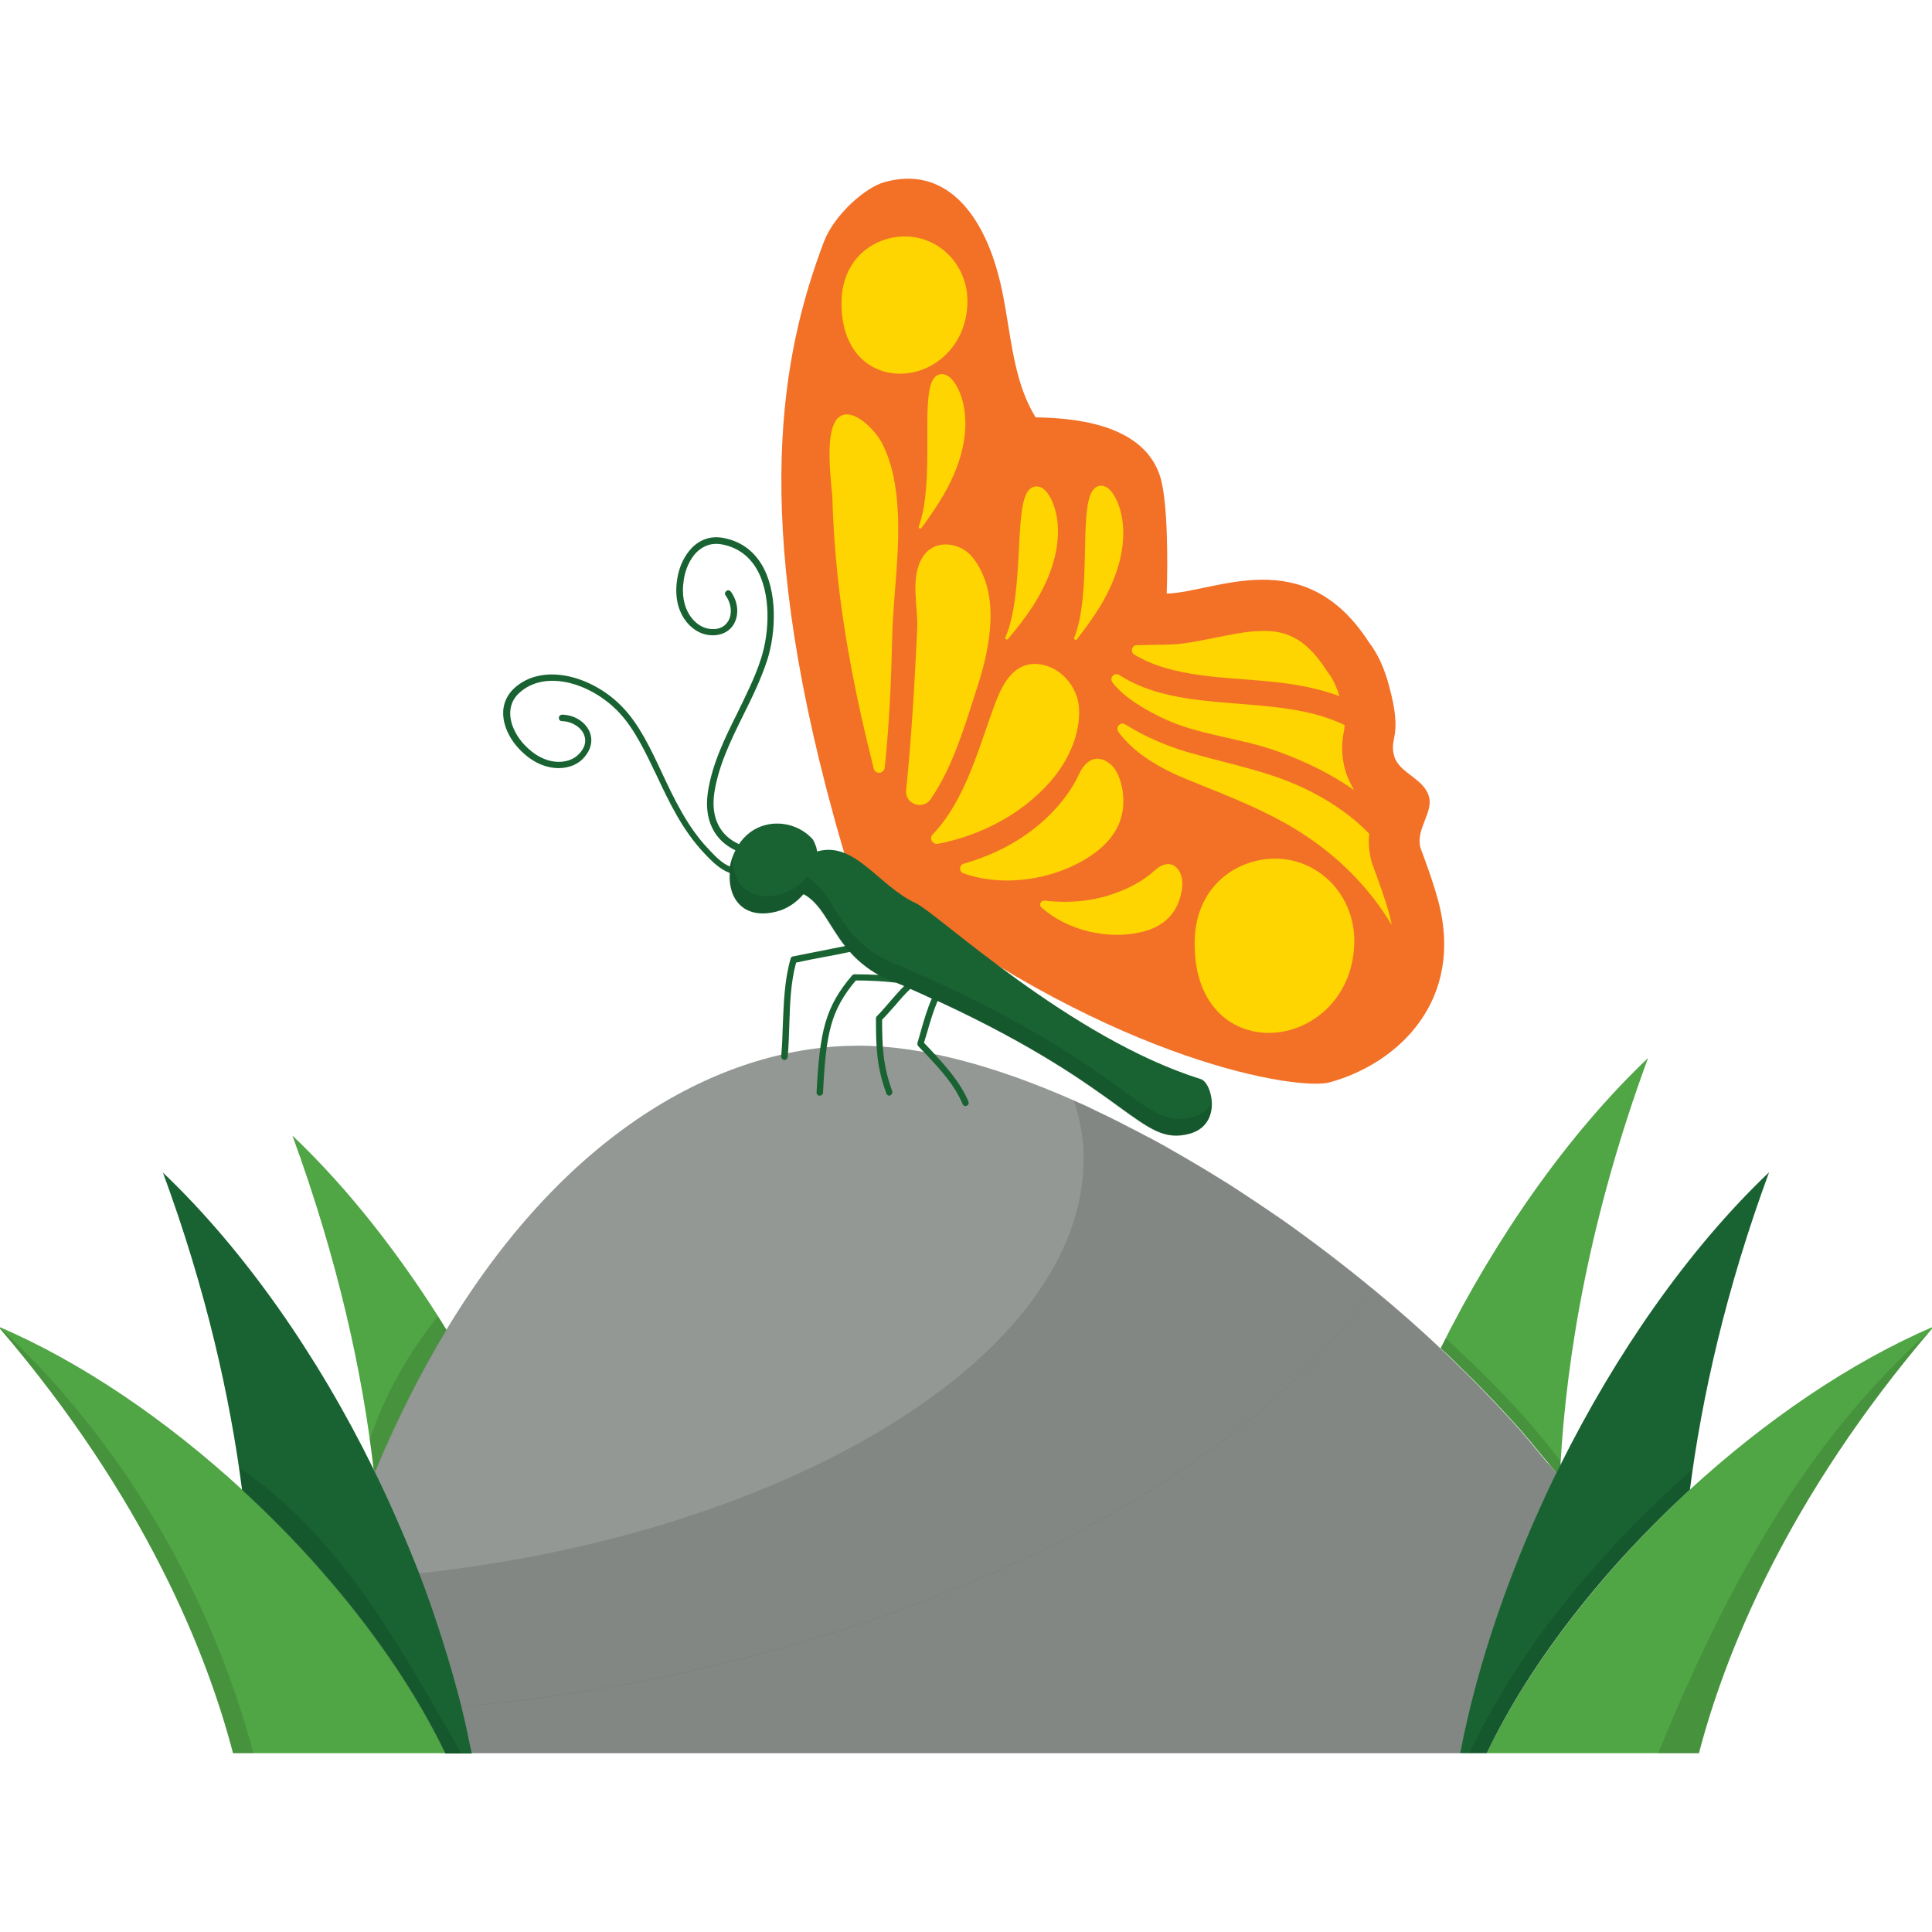 <svg xmlns="http://www.w3.org/2000/svg" xmlns:xlink="http://www.w3.org/1999/xlink" version="1.1" id="svg-edited-version" x="0px" y="0px" viewBox="0 0 595.3 595.3" enable-background="new 0 0 595.3 595.3" xml:space="preserve" class="injected-svg" data-src="https://preview.pixlr.com/images/svg/100/1/531c7df2a1e297de3b26c57f98d93f98cad14505c37a1f307068174d9847e65d.svg">
<g>
	<path fill="#50A545" d="M115.6,453.6c-0.2-0.3-0.3-0.7-0.5-1c-3.4-29.6-10.9-64.1-25-102.7c17.4,16.5,33.5,37.2,47.6,60   C129.8,422.8,122.4,437.3,115.6,453.6z M445.5,416.9c1.4,1.3,2.8,2.7,4.2,4.1c0,0,0,0,0.1,0.1c1.4,1.3,2.7,2.7,4.1,4   c0,0,0.1,0.1,0.1,0.1c1.3,1.3,2.6,2.7,3.9,4c0.1,0.1,0.1,0.1,0.2,0.2c1.3,1.3,2.5,2.6,3.8,4c0.1,0.1,0.1,0.2,0.2,0.2   c1.2,1.3,2.4,2.6,3.6,3.9c0.1,0.1,0.2,0.2,0.3,0.3c1.2,1.3,2.3,2.6,3.4,3.8c0.1,0.1,0.2,0.3,0.3,0.4c1.1,1.3,2.2,2.5,3.2,3.8   c0.1,0.2,0.3,0.3,0.4,0.5c1,1.2,2.1,2.5,3.1,3.7c0.2,0.2,0.3,0.4,0.5,0.6c0.9,1.1,1.8,2.2,2.7,3.3c0.4-0.8,0.8-1.6,1.2-2.3   c1.9-34,9-76.6,27-125.6c-24.6,23.4-46.8,55.1-63.9,89.4C444.4,415.9,444.9,416.4,445.5,416.9C445.5,416.9,445.5,416.9,445.5,416.9   z M92.7,540.2L92.7,540.2h44.5c-13.3-27.8-35.9-56.7-62.6-81.2c-23.2-21.3-49.4-39.3-75.2-50.3c45.5,53,64.5,101.2,72.4,131.5H92.7   z M458.1,540.2h50.8l0,0h14.6c7.9-30.3,26.9-78.5,72.4-131.5c-25.7,11-52,29-75.2,50.3C494.1,483.5,471.5,512.4,458.1,540.2z" originalFill="#50A545"/>
	<path fill="#939894" d="M479.6,453.9c-13.8,28.3-24.2,58.2-29.6,86.3H145.3c-0.9-4.7-2-9.5-3.2-14.4c-3.3-13.6-7.8-27.4-13-41.1   c-4-10.5-8.6-20.9-13.6-31.1c6.8-16.3,14.2-30.8,22-43.8c38.3-63.4,86.9-87.6,127.1-87.6c19.4,0,42.3,6.3,66.1,16.8c0,0,0,0,0,0   c1.8,0.8,3.7,1.6,5.5,2.5c0.3,0.1,0.6,0.3,1,0.5c1.5,0.7,3.1,1.5,4.6,2.2c0.4,0.2,0.8,0.4,1.2,0.6c1.5,0.7,3,1.5,4.5,2.3   c0.4,0.2,0.8,0.4,1.2,0.6c1.5,0.8,3.1,1.6,4.6,2.4c0.3,0.2,0.7,0.4,1,0.5c1.8,1,3.5,1.9,5.3,2.9c0.1,0.1,0.2,0.1,0.3,0.2   c5.8,3.3,11.7,6.8,17.5,10.4c0.1,0,0.1,0.1,0.2,0.1c1.8,1.2,3.6,2.3,5.4,3.5c0.2,0.1,0.4,0.3,0.6,0.4c1.7,1.1,3.4,2.3,5.1,3.4   c0.2,0.1,0.4,0.3,0.6,0.4c1.8,1.2,3.5,2.4,5.3,3.6c0.1,0.1,0.2,0.1,0.3,0.2c9.5,6.7,18.8,13.8,27.8,21.2   c7.8,6.4,15.4,13.1,22.5,19.9c0,0,0,0,0,0c1.4,1.3,2.8,2.7,4.2,4.1c0,0,0,0,0.1,0.1c1.4,1.3,2.7,2.7,4.1,4c0,0,0.1,0.1,0.1,0.1   c1.3,1.3,2.6,2.7,3.9,4c0.1,0.1,0.1,0.1,0.2,0.2c1.3,1.3,2.5,2.6,3.8,4c0.1,0.1,0.1,0.2,0.2,0.2c1.2,1.3,2.4,2.6,3.6,3.9   c0.1,0.1,0.2,0.2,0.3,0.3c1.2,1.3,2.3,2.6,3.4,3.8c0.1,0.1,0.2,0.3,0.3,0.4c1.1,1.3,2.2,2.5,3.2,3.8c0.1,0.2,0.3,0.3,0.4,0.5   c1,1.2,2.1,2.5,3.1,3.7c0.2,0.2,0.3,0.4,0.5,0.6C477.8,451.7,478.7,452.8,479.6,453.9z" originalFill="#939894"/>
	<path opacity="0.11" d="M449.9,540.2H145.3c-0.9-4.7-2-9.5-3.2-14.4c120.1-10.7,235.7-61.8,280.8-128.8   c7.8,6.4,15.4,13.1,22.5,19.9c0,0,0,0,0,0c1.4,1.3,2.8,2.7,4.2,4.1c0,0,0,0,0.1,0.1c1.4,1.3,2.7,2.7,4.1,4c0,0,0.1,0.1,0.1,0.1   c1.3,1.3,2.6,2.7,3.9,4c0.1,0.1,0.1,0.1,0.2,0.2c1.3,1.3,2.5,2.6,3.8,4c0.1,0.1,0.1,0.2,0.2,0.2c1.2,1.3,2.4,2.6,3.6,3.9   c0.1,0.1,0.2,0.2,0.3,0.3c1.2,1.3,2.3,2.6,3.4,3.8c0.1,0.1,0.2,0.3,0.3,0.4c1.1,1.3,2.2,2.5,3.2,3.8c0.1,0.2,0.3,0.3,0.4,0.5   c1,1.2,2.1,2.5,3.1,3.7c0.2,0.2,0.3,0.4,0.5,0.6c0.9,1.1,1.8,2.2,2.7,3.3C465.7,482.3,455.4,512.1,449.9,540.2z" fill="#000000" originalFill="#000000"/>
	<path fill="#F27127" d="M437.7,261.3c0,0,3.6,9.4,5.3,15.7c8.6,31.1-12.1,50.7-33.3,56.5c-9.4,2.6-65.2-5.9-133.4-57.1   c-4.5-3.4-9.6-5.8-14.6-8.4c-2.1-6.8-4.7-16-4.8-16.5c-25.6-93.1-16.2-142.2-3-177.1c3.2-8.3,12.9-16.8,18.7-18.3   c18.4-5.1,29.7,9.3,34.8,27.8c2.9,10.4,3.5,21.4,6.3,31.7c1.2,4.5,2.9,8.9,5.4,13c15.9,0.2,34.3,3.6,38.6,19   c2.2,8.2,2.1,26.6,1.8,35.3c15.1-0.4,42.3-16,62.3,15c3.1,4,4.9,8.6,6.2,13.4c4.4,16.2-0.1,15.7,1.6,21.7   c1.5,5.3,9.2,6.8,10.7,12.5C441.7,250.3,436.1,255.6,437.7,261.3z" originalFill="#F27127"/>
	<path fill="#196332" d="M142.2,525.9c1.2,4.8,2.2,9.6,3.2,14.4h-8.2c-13.3-27.8-35.9-56.7-62.6-81.2c-3.7-28.5-11-61.4-24.4-97.8   c25.1,23.9,47.7,56.4,64.9,91.4c0.2,0.3,0.3,0.7,0.5,1c5,10.2,9.5,20.6,13.6,31.1C134.4,498.5,138.8,512.3,142.2,525.9z    M480.7,451.6c-0.4,0.8-0.8,1.6-1.2,2.3c0,0,0,0,0,0c-13.8,28.3-24.2,58.2-29.6,86.3h8.2c13.3-27.8,35.9-56.7,62.6-81.2   c3.7-28.5,11-61.4,24.4-97.8C520.3,384.8,497.9,417,480.7,451.6z M370,332.5c-40.3-12.6-81.3-51.2-87.8-54.2   c-11.5-5.3-18.7-19.1-30.2-16c-0.1,0-0.1,0.1-0.2,0.1c-0.1-0.5-0.2-0.9-0.3-1.4c-0.3-0.8-0.6-1.6-1-2.3c-3.7-4.2-9.5-5.8-14.6-4.5   c-3.6,0.9-6.3,3.1-8.2,5.9c-6-2.7-8.7-8.3-7.6-15.8c1.3-8.5,5.2-16.4,9-24.1c2.7-5.4,5.4-11,7.3-16.8c2.7-8.4,3.3-21.3-1.8-29.6   c-2.8-4.5-6.8-7.2-12-8.1c-3.6-0.6-6.9,0.5-9.5,3.2c-2.2,2.3-3.8,5.6-4.4,9.3c-1.8,10.7,4.3,16.6,9.2,17.4c3.5,0.6,6.5-0.6,8.1-3.1   c1.8-2.9,1.5-7-0.8-10.2c-0.3-0.4-1-0.6-1.4-0.2c-0.4,0.3-0.6,0.9-0.2,1.4c1.8,2.5,2.1,5.8,0.7,8c-1.2,1.9-3.3,2.7-6.1,2.2   c-4-0.7-9-5.8-7.5-15.1c0.5-3.3,1.9-6.3,3.8-8.3c1.5-1.5,4-3.2,7.7-2.6c4.6,0.8,8.2,3.2,10.7,7.2c4.8,7.8,4.2,20,1.6,28   c-1.8,5.7-4.6,11.2-7.2,16.6c-3.9,7.8-7.9,15.9-9.2,24.7c-1.2,8.3,1.9,14.7,8.5,17.8c-0.8,1.6-1.4,3.3-1.7,5   c-2.4-1-4.3-2.9-6.8-5.6c-6.4-6.8-10.4-15.3-14.2-23.4c-3.5-7.5-6.9-14.6-11.8-19.8c-9-9.7-24.7-14.4-33.7-6.1   c-5.8,5.5-3.3,13.5,1.5,18.6c7.4,7.9,15.8,6.8,19.4,3.4c2.6-2.5,3.5-5.5,2.5-8.3c-1.2-3.2-4.6-5.5-8.6-5.6c-0.5,0-1,0.4-1,1   c0,0.6,0.4,1,1,1c3.1,0.1,5.9,1.9,6.8,4.3c0.8,2.1,0.1,4.3-2,6.2c-3,2.8-10.1,3.6-16.5-3.3c-4.1-4.4-6.4-11.3-1.6-15.8   c8.1-7.6,22.5-3,30.9,6c4.7,5,8,12,11.5,19.3c3.9,8.3,8,16.9,14.6,23.9c2.8,3,5.2,5.2,8,6.2c-0.6,7.5,3.9,14.5,14.3,11.9   c3.3-0.8,6.2-2.8,8.4-5.4c5.5,2.9,7.8,9.7,12.8,16c-2.3,0.5-4.7,0.9-7,1.4c-3,0.6-6.1,1.2-9.1,1.8c-0.4,0.1-0.6,0.3-0.7,0.7   c-1.9,6.6-2.1,13.6-2.4,20.5c-0.1,3.2-0.2,6.4-0.5,9.6c0,0.6,0.4,1,0.9,1.1c0,0,0.1,0,0.1,0c0.5,0,0.9-0.4,1-0.9   c0.3-3.2,0.4-6.5,0.5-9.7c0.2-6.5,0.4-13.2,2.1-19.4c2.8-0.6,5.7-1.2,8.5-1.7c2.7-0.5,5.4-1,8.1-1.6c2.3,2.6,5.1,5,8.8,7.1   c-2.4-0.1-4.8-0.2-7.2-0.2c-0.4,0-0.8,0.1-1,0.4c-8.3,9.8-9.9,17.2-10.9,36c0,0.6,0.4,1,0.9,1c0,0,0,0,0.1,0c0.5,0,1-0.4,1-1   c0.9-18.4,2.4-25.3,10.1-34.5c4.1,0,8.2,0.2,12.5,0.7c0.8,0.3,1.6,0.7,2.4,1c-1.5,1.5-2.8,3-4.1,4.5c-1.4,1.6-2.8,3.3-4.3,4.8   c-0.2,0.2-0.3,0.4-0.3,0.7c0,8.9,0.2,14.9,3.2,23.1c0.1,0.4,0.5,0.7,0.9,0.7c0.1,0,0.2,0,0.3-0.1c0.5-0.2,0.8-0.8,0.6-1.3   c-2.8-7.8-3.1-13.5-3.1-22c1.5-1.5,2.8-3.1,4.2-4.6c1.4-1.7,2.9-3.4,4.5-4.9c2.3,1,4.5,2,6.6,3c-1.4,3.2-2.4,6.6-3.3,9.8   c-0.4,1.3-0.7,2.6-1.1,3.8c-0.1,0.3,0,0.7,0.2,1c0.8,0.9,1.6,1.7,2.4,2.5c4.3,4.6,8.8,9.4,11.3,15.4c0.2,0.4,0.5,0.6,0.9,0.6   c0.1,0,0.3,0,0.4-0.1c0.5-0.2,0.7-0.8,0.5-1.3c-2.7-6.3-7.3-11.2-11.7-16c-0.7-0.7-1.3-1.4-2-2.1c0.3-1.1,0.7-2.2,1-3.3   c0.9-3.2,1.9-6.5,3.2-9.6c59.9,27.7,62.5,45.1,77.8,40.9C376.7,346.4,373.5,333.6,370,332.5z" originalFill="#196332"/>
	<path opacity="0.11" d="M115.1,452.6c-0.3-2.9-0.7-5.9-1.2-8.9c4.6-14.1,12-26.7,21-38.1c0.9,1.4,1.8,2.9,2.7,4.3   c-7.8,12.9-15.2,27.5-22,43.8C115.4,453.3,115.2,453,115.1,452.6z M445.5,416.9c1.4,1.3,2.8,2.7,4.2,4.1c0,0,0,0,0.1,0.1   c1.4,1.3,2.7,2.7,4.1,4c0,0,0.1,0.1,0.1,0.1c1.3,1.3,2.6,2.7,3.9,4c0.1,0.1,0.1,0.1,0.2,0.2c1.3,1.3,2.5,2.6,3.8,4   c0.1,0.1,0.1,0.2,0.2,0.2c1.2,1.3,2.4,2.6,3.6,3.9c0.1,0.1,0.2,0.2,0.3,0.3c1.2,1.3,2.3,2.6,3.4,3.8c0.1,0.1,0.2,0.3,0.3,0.4   c1.1,1.3,2.2,2.5,3.2,3.8c0.1,0.2,0.3,0.3,0.4,0.5c1,1.2,2.1,2.5,3.1,3.7c0.2,0.2,0.3,0.4,0.5,0.6c0.9,1.1,1.8,2.2,2.7,3.3   c0.4-0.8,0.8-1.6,1.2-2.3c0-0.4,0.1-0.9,0.1-1.3c-10.7-14.1-22.5-26.1-35.4-37.9c-0.5,1-1.1,2-1.6,3.1   C444.4,415.9,444.9,416.4,445.5,416.9C445.5,416.9,445.5,416.9,445.5,416.9z M73.6,452.1c0.3,2.3,0.7,4.7,1,7   c26.6,24.5,49.2,53.4,62.6,81.2h5C123.4,507.9,105.8,474.1,73.6,452.1z M-0.2,408.9c-0.1-0.1-0.2-0.1-0.4-0.2   c45.5,53,64.5,101.2,72.4,131.5h6.3C64.6,490.1,37.5,444-0.2,408.9z M520.7,459c0.3-2.1,0.6-4.3,0.9-6.4   c-27.7,24.5-52.7,53.7-68.9,87.6h5.5C471.5,512.4,494.1,483.5,520.7,459z M594.6,410.2c-39.5,35-64.1,82.1-83.7,130.1h12.5   C531.3,510.2,550.1,462.6,594.6,410.2z M129.1,484.8c5.3,13.7,9.7,27.6,13,41.1c120.1-10.7,235.7-61.8,280.8-128.8   c-9-7.4-18.3-14.5-27.8-21.2c-0.1-0.1-0.2-0.1-0.3-0.2c-1.8-1.2-3.5-2.4-5.3-3.6c-0.2-0.1-0.4-0.3-0.6-0.4   c-1.7-1.2-3.4-2.3-5.1-3.4c-0.2-0.1-0.4-0.3-0.6-0.4c-1.8-1.2-3.6-2.4-5.4-3.5c-0.1,0-0.1-0.1-0.2-0.1c-5.8-3.7-11.6-7.2-17.5-10.4   c-0.1-0.1-0.2-0.1-0.3-0.2c-1.8-1-3.5-2-5.3-2.9c-0.3-0.2-0.7-0.4-1-0.5c-1.5-0.8-3.1-1.6-4.6-2.4c-0.4-0.2-0.8-0.4-1.2-0.6   c-1.5-0.8-3-1.5-4.5-2.3c-0.4-0.2-0.8-0.4-1.2-0.6c-1.5-0.8-3.1-1.5-4.6-2.2c-0.3-0.2-0.6-0.3-1-0.5c-1.8-0.9-3.7-1.7-5.5-2.5   c0,0,0,0,0,0c2,5.9,3,12,3,17.9C333.8,417.8,243,472.5,129.1,484.8z M367.7,344.1c-16.4,4.5-18.3-15.7-91-46.8   c-18.6-6.8-19-22.3-28.1-27.1c-2.2,2.6-5.1,4.6-8.4,5.4c-10.4,2.5-14.9-4.5-14.3-12.1c-3.6,9,0.2,20.4,13,17.3   c3.3-0.8,6.2-2.8,8.4-5.4c9.1,4.9,9.5,20.3,28.1,27.1c72.7,31.1,74.6,51.3,91,46.8c5.3-1.5,7-5.6,6.9-9.4   C372.3,341.7,370.5,343.3,367.7,344.1z" fill="#000000" originalFill="#000000"/>
	<path fill="#FED401" d="M349.5,201.7c-1.3-0.8-0.8-2.9,0.8-2.9l9.7-0.2c4.8-0.1,9.4-1.1,14.4-2.1c5-1,10.1-2.1,14.9-2.1   c6.1,0,12.6,1.5,19.4,12.1l0.3,0.5l0.4,0.5c1.3,1.7,2.4,4,3.3,7c-6.7-2.5-14-3.8-21.5-4.5C377.8,208.6,361.4,208.9,349.5,201.7z    M414.3,223.4c-21.1-10.2-49.7-2.7-69.4-15.4c-1.5-1-3.2,0.8-2.1,2.3c3.7,4.9,10.8,8.7,15.1,10.8c11.3,5.5,24.3,6.2,36,10.5   c8.3,3,16.3,6.9,23.4,11.9c-1.1-1.8-2.1-3.8-2.8-6.2c-1.6-5.8-0.8-10-0.3-12.5C414.2,224.4,414.3,224,414.3,223.4z M366.6,240.5   c12.6,5.1,25.6,10,36.9,17.8c10.6,7.3,19.1,16.3,25.3,26.7c-0.2-1.3-0.5-2.6-0.9-3.9c-1-3.8-3.2-9.8-4.8-14.2l-0.3-0.8l-0.2-0.7   c-0.8-3-1-5.9-0.7-8.5c-4.9-5.1-10.9-9.3-17.4-12.7c-12.4-6.5-25.4-8.6-38.7-12.5c-5.2-1.5-12.6-4.4-19.1-8.5   c-1.5-0.9-3.1,0.9-2.1,2.3C349.7,232.5,358.3,237.2,366.6,240.5z M274.9,196.7c0.3-13.2,2.5-26.5,1.7-39.7   c-0.4-6.9-1.6-14.2-4.8-20.4c-1.7-3.3-6.5-8.6-10.5-8.9c-8.7-0.7-4.9,21.7-4.8,26.3c0.2,7.9,0.8,15.8,1.6,23.6   c2.1,19.5,6,38.9,10.8,57.9c0.1,0.4,0.2,0.9,0.3,1.3c0.5,1.9,3.2,1.7,3.4-0.3C274,223.4,274.6,210.1,274.9,196.7z M301.1,211.8   c4-12.3,7.3-28.6-1.2-39.8c-3.7-4.9-11.8-6.2-15.5-0.5c-4.2,6.5-1.4,15.4-1.8,22.6c-0.8,16.4-1.7,32.9-3.4,49.3   c-0.5,4.3,5.1,6.4,7.6,2.8C293.8,236,297.6,222.6,301.1,211.8z M323.4,241.1c5.4-6.1,9.4-14.2,9.1-22.5c-0.2-6.9-5.8-13.5-12.9-14   c-6.9-0.5-10.4,5.6-12.6,11.2c-5.3,13.8-9.1,30.2-19.6,41.3c-1.2,1.2-0.1,3.2,1.6,2.9C302.1,257.5,314.7,250.9,323.4,241.1z    M297,266.1c-1.5,0.4-1.6,2.5-0.1,3c13.2,4.7,29.9,1.6,40.7-6.5c6.3-4.7,9.5-11,8.3-19c-0.5-3-1.6-6.6-4.2-8.5   c-4.1-3-7.4-0.5-9.2,3.4c-2.3,5-5.9,9.6-9.9,13.4C315.5,258.7,306.5,263.4,297,266.1z M321.9,277.5c-1.2-0.1-1.9,1.3-1,2.1   c8.1,7.3,21,10.1,31.2,7.5c6-1.5,10.2-5.1,11.7-11.2c0.6-2.3,0.9-5.2-0.4-7.4c-2-3.4-5.2-2.5-7.6-0.3c-3.2,2.9-7.1,5.1-11.1,6.6   C337.4,277.7,329.5,278.4,321.9,277.5z M272.7,73.8c-7.4,2.4-13.5,9-13.4,19.8c0,15.4,9.6,22.2,19.4,21.5   c9.9-0.7,19.4-9.2,19.4-22.4C298,79.3,285.7,69.7,272.7,73.8z M385.1,265.8c-9.3,3-17.1,11.4-17,25.1c0,19.5,12.1,28.2,24.6,27.3   c12.5-0.9,24.6-11.6,24.6-28.4C417.2,272.8,401.6,260.5,385.1,265.8z M331,196.5c-0.2,0.5,0.5,0.9,0.8,0.5c2.5-3.2,5-6.6,7.2-10.2   c12.5-20.8,5.4-34.6,2.1-36.6c-1.8-1.1-3.6-0.5-4.6,1.2C332.5,157.9,336.4,182.8,331,196.5z M309.8,196.4c-0.2,0.5,0.4,0.9,0.8,0.5   c2.6-3.1,5.2-6.4,7.5-9.9c13.2-20.4,6.6-34.4,3.2-36.5c-1.8-1.2-3.6-0.6-4.7,1C312.5,157.9,315.6,182.8,309.8,196.4z M283.1,162.2   c-0.2,0.5,0.5,0.9,0.8,0.5c2.4-3.2,4.8-6.7,6.9-10.3c12.1-21,4.7-34.7,1.2-36.6c-1.8-1.1-3.7-0.4-4.6,1.3   C283.7,123.6,288.1,148.4,283.1,162.2z" originalFill="#FED401"/>
</g>
</svg>